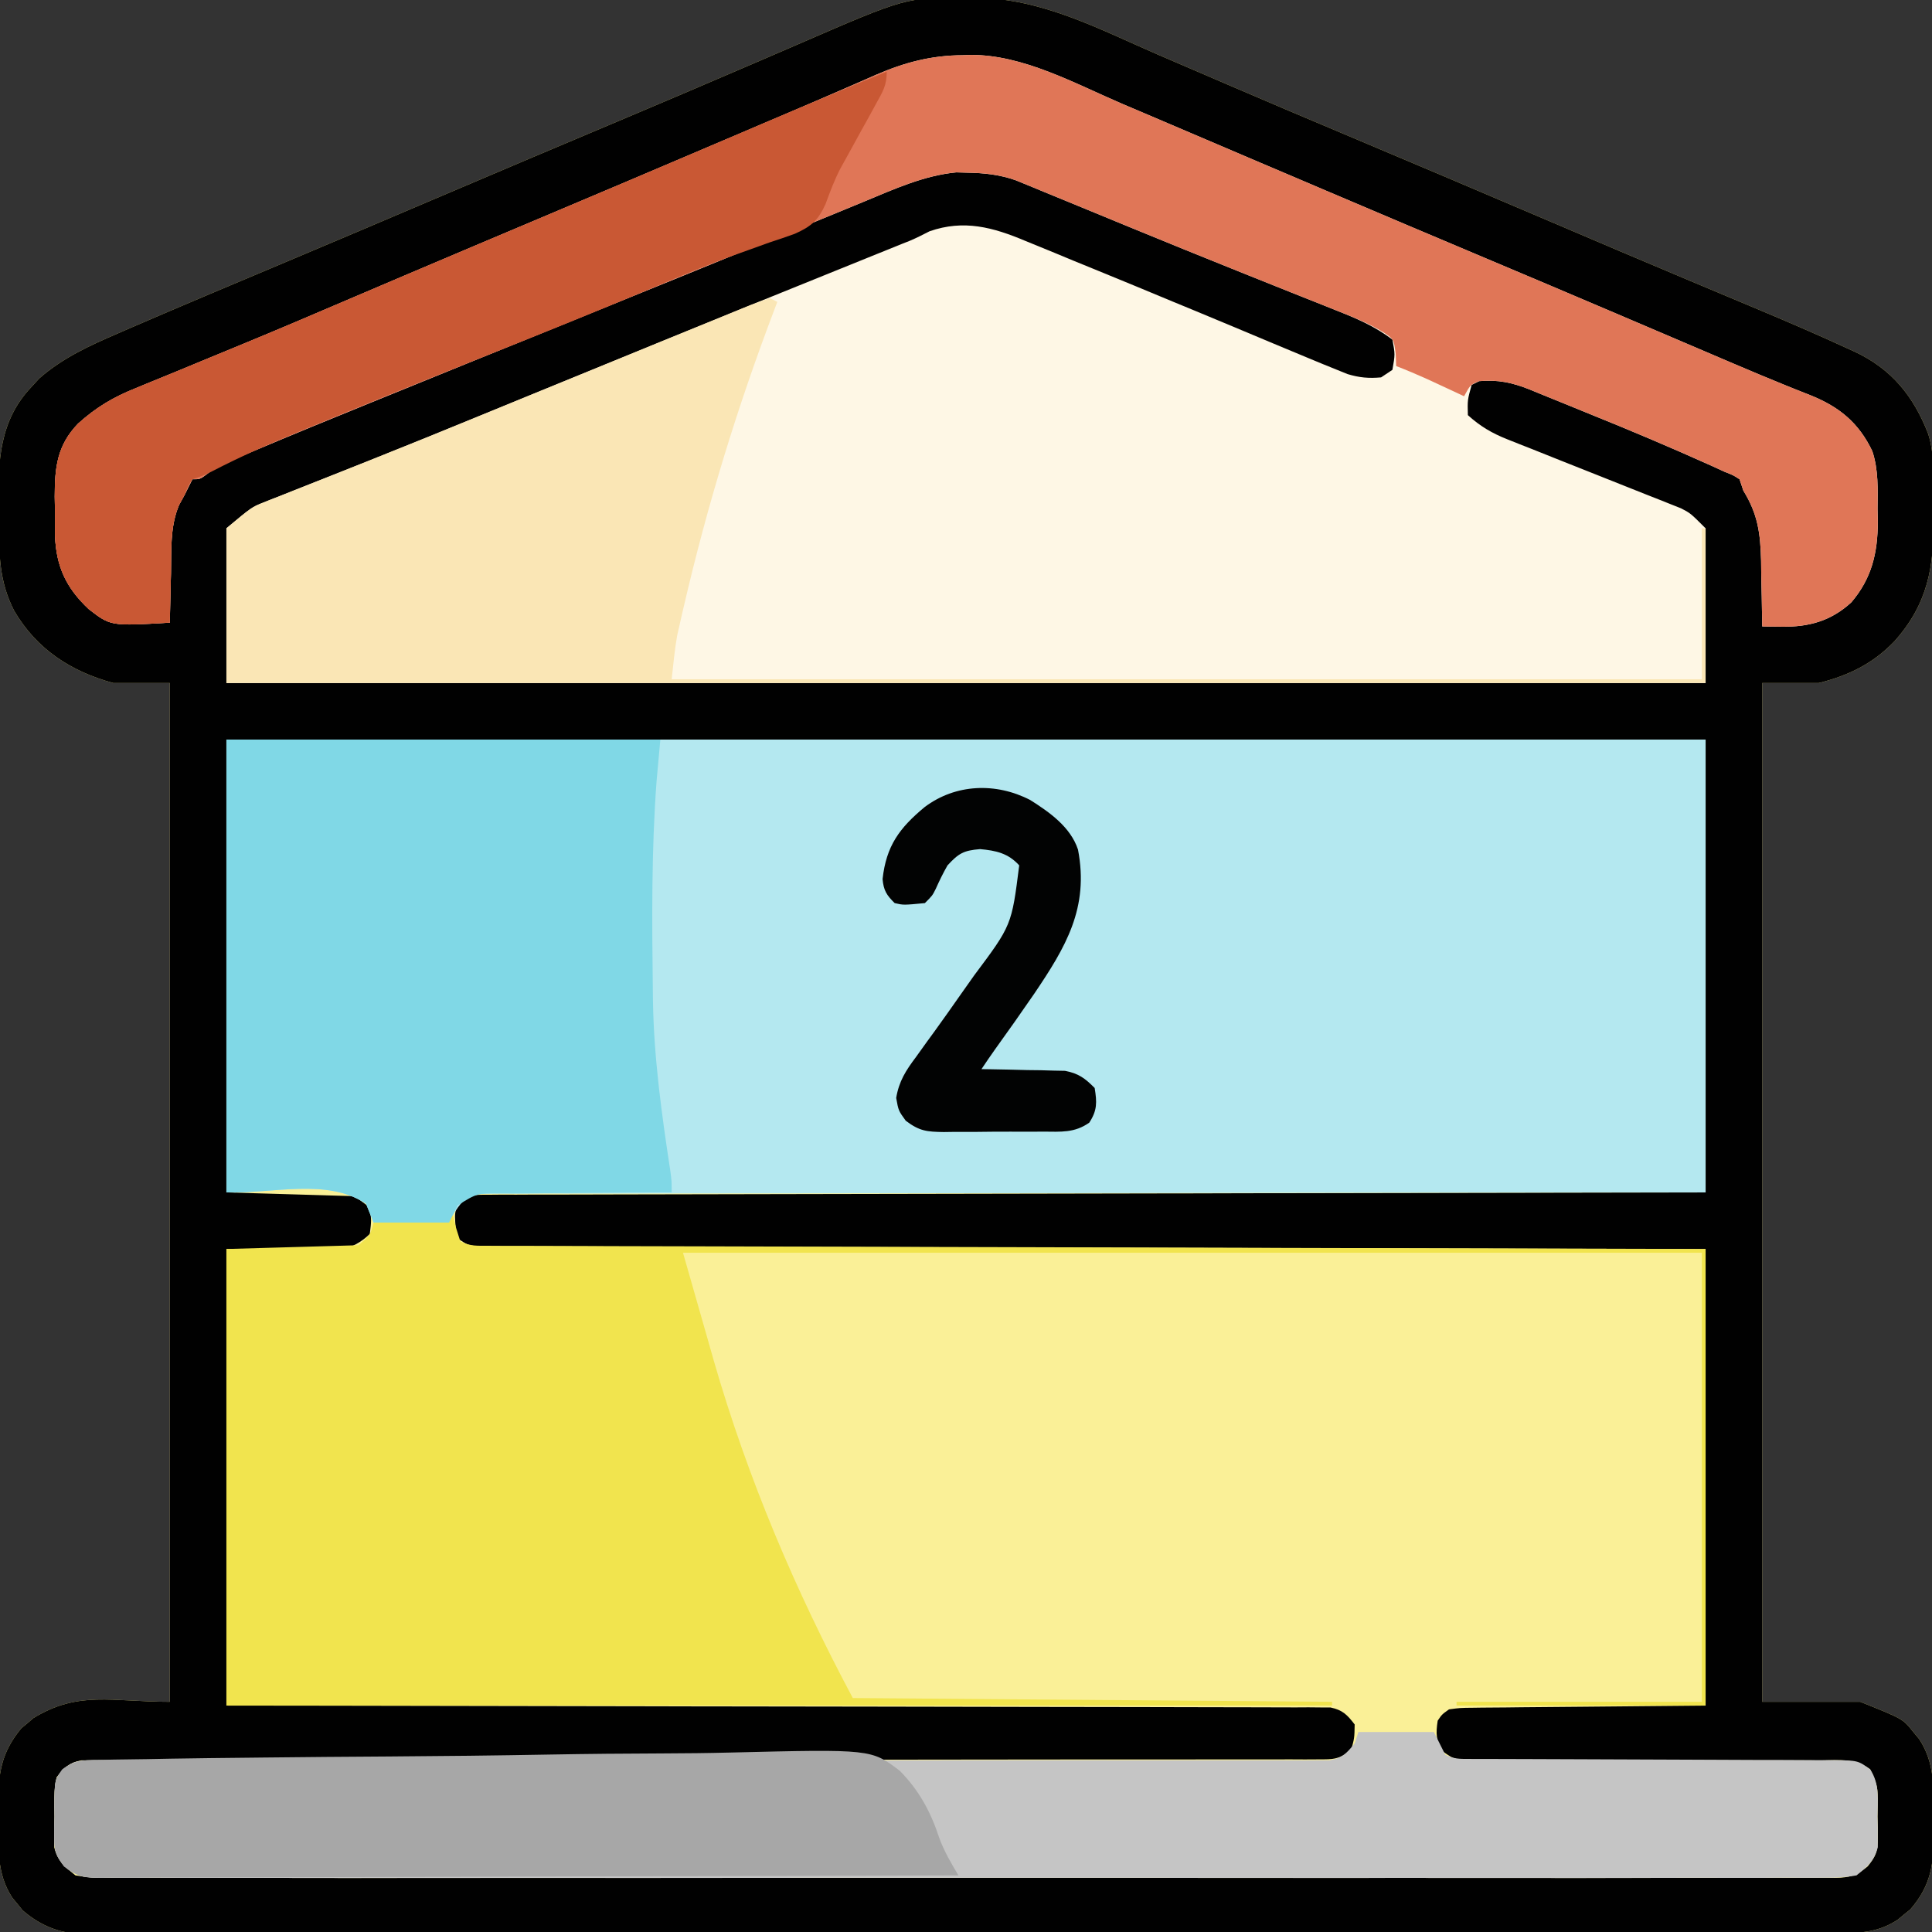 <?xml version="1.0"?>
<svg width="512" height="512" xmlns="http://www.w3.org/2000/svg" xmlns:svg="http://www.w3.org/2000/svg" version="1.1">
 <rect width="100%" height="100%" fill="#333333" stroke="none"/>
 <g class="layer">
  <title>Layer 1</title>
  <path d="m0,0c0.96,-0.02 1.93,-0.03 2.92,-0.05c17.16,0.09 32.72,8.43 48.14,15.11c2.42,1.04 4.84,2.08 7.26,3.12c3.69,1.59 7.38,3.17 11.07,4.76c10.12,4.36 20.26,8.66 30.42,12.93c18.56,7.81 37.1,15.69 55.62,23.59c12.12,5.18 24.25,10.34 36.4,15.44c1.02,0.43 2.05,0.86 3.1,1.3c4.77,2.01 9.54,4.01 14.32,6.01c8.12,3.4 16.19,6.87 24.18,10.55c0.69,0.31 1.38,0.63 2.09,0.95c9.79,4.58 15.63,11.83 19.48,21.79c1.82,5.7 1.26,11.93 1.3,17.85c0.01,1.51 0.03,3.01 0.06,4.52c0.25,12.89 -1.51,22.76 -10.36,32.63c-5.67,5.89 -12.12,9.03 -20,11c-4.95,0 -9.9,0 -15,0c0,89.1 0,178.2 0,270c8.58,0 17.16,0 26,0c11.29,4.52 11.29,4.52 14,7.94c0.54,0.65 1.07,1.29 1.63,1.96c4.31,6.59 3.74,13.29 3.75,20.91c0.02,1.25 0.04,2.49 0.07,3.78c0.03,8.32 -0.61,13.96 -6.2,20.43c-0.55,0.45 -1.11,0.9 -1.69,1.36c-0.55,0.46 -1.11,0.92 -1.68,1.39c-4.84,3.16 -9.31,3.52 -14.97,3.49c-0.81,0 -1.63,0 -2.47,0.01c-2.73,0.01 -5.47,0 -8.21,0c-1.98,0 -3.96,0.01 -5.94,0.01c-5.44,0.01 -10.89,0.01 -16.33,0.01c-5.87,0 -11.74,0.01 -17.61,0.02c-11.51,0.02 -23.01,0.02 -34.51,0.02c-9.35,0.01 -18.7,0.01 -28.05,0.02c-2.69,0 -5.38,0 -8.07,0c-0.67,0 -1.34,0 -2.03,0c-18.81,0.01 -37.63,0.02 -56.44,0.02c-0.71,0 -1.42,0 -2.15,0c-3.59,0 -7.19,0 -10.79,0c-0.71,0 -1.42,0 -2.16,0c-1.44,0 -2.89,0 -4.33,0c-22.47,0 -44.94,0.01 -67.41,0.04c-25.24,0.03 -50.48,0.05 -75.72,0.05c-2.7,0 -5.39,0 -8.08,0c-0.66,0 -1.32,0 -2.01,0c-10,0 -20.01,0.01 -30.01,0.02c-11.38,0.02 -22.76,0.03 -34.14,0.01c-5.81,0 -11.62,0 -17.42,0.01c-5.32,0.02 -10.63,0.02 -15.95,0c-1.92,0 -3.85,0 -5.77,0.01c-2.62,0.01 -5.23,0 -7.84,-0.01c-0.75,0.01 -1.5,0.02 -2.27,0.03c-6.3,-0.09 -11.44,-2.14 -16.22,-6.28c-0.45,-0.55 -0.9,-1.11 -1.36,-1.69c-0.46,-0.55 -0.92,-1.11 -1.39,-1.68c-4.22,-6.47 -3.6,-13.24 -3.61,-20.69c-0.02,-1.25 -0.04,-2.49 -0.07,-3.78c-0.03,-8.32 0.67,-13.83 6.09,-20.4c0.53,-0.44 1.06,-0.87 1.61,-1.32c0.78,-0.68 0.78,-0.68 1.58,-1.37c12.04,-7.34 20.65,-4.32 36.17,-4.32c0,-89.1 0,-178.2 0,-270c-4.95,0 -9.9,0 -15,0c-11.21,-3.07 -20.24,-8.9 -26.22,-19.08c-4.05,-7.82 -4.03,-15.03 -4.08,-23.72c-0.01,-1.49 -0.03,-2.99 -0.06,-4.49c-0.22,-11.5 0.25,-22.27 8.61,-31.08c1.06,-1.16 1.06,-1.16 2.14,-2.34c6.18,-5.42 13.3,-8.69 20.8,-11.91c1.05,-0.46 2.11,-0.92 3.2,-1.4c13.8,-5.97 27.67,-11.79 41.53,-17.62c12.88,-5.42 25.73,-10.88 38.58,-16.36c17.16,-7.31 34.33,-14.59 51.52,-21.82c9.93,-4.19 19.85,-8.41 29.76,-12.68c3.19,-1.37 6.37,-2.74 9.56,-4.11c2.04,-0.87 4.07,-1.75 6.09,-2.63c28.82,-12.51 28.82,-12.51 44.57,-12.26z" fill="#FAF097" id="svg_1" transform="translate(256,-0.5)"/>
  <path d="m0,0c0.96,-0.02 1.93,-0.03 2.92,-0.05c17.16,0.09 32.72,8.43 48.14,15.11c2.42,1.04 4.84,2.08 7.26,3.12c3.69,1.59 7.38,3.17 11.07,4.76c10.12,4.36 20.26,8.66 30.42,12.93c18.56,7.81 37.1,15.69 55.62,23.59c12.12,5.18 24.25,10.34 36.4,15.44c1.02,0.43 2.05,0.86 3.1,1.3c4.77,2.01 9.54,4.01 14.32,6.01c8.12,3.4 16.19,6.87 24.18,10.55c0.69,0.31 1.38,0.63 2.09,0.95c9.79,4.58 15.63,11.83 19.48,21.79c1.82,5.7 1.26,11.93 1.3,17.85c0.01,1.51 0.03,3.01 0.06,4.52c0.25,12.89 -1.51,22.76 -10.36,32.63c-5.67,5.89 -12.12,9.03 -20,11c-4.95,0 -9.9,0 -15,0c0,89.1 0,178.2 0,270c8.58,0 17.16,0 26,0c11.29,4.52 11.29,4.52 14,7.94c0.54,0.65 1.07,1.29 1.63,1.96c4.31,6.59 3.74,13.29 3.75,20.91c0.02,1.25 0.04,2.49 0.07,3.78c0.03,8.32 -0.61,13.96 -6.2,20.43c-0.55,0.45 -1.11,0.9 -1.69,1.36c-0.55,0.46 -1.11,0.92 -1.68,1.39c-4.84,3.16 -9.31,3.52 -14.97,3.49c-0.81,0 -1.63,0 -2.47,0.01c-2.73,0.01 -5.47,0 -8.21,0c-1.98,0 -3.96,0.01 -5.94,0.01c-5.44,0.01 -10.89,0.01 -16.33,0.01c-5.87,0 -11.74,0.01 -17.61,0.02c-11.51,0.02 -23.01,0.02 -34.51,0.02c-9.35,0.01 -18.7,0.01 -28.05,0.02c-2.69,0 -5.38,0 -8.07,0c-0.67,0 -1.34,0 -2.03,0c-18.81,0.01 -37.63,0.02 -56.44,0.02c-0.71,0 -1.42,0 -2.15,0c-3.59,0 -7.19,0 -10.79,0c-0.71,0 -1.42,0 -2.16,0c-1.44,0 -2.89,0 -4.33,0c-22.47,0 -44.94,0.01 -67.41,0.04c-25.24,0.03 -50.48,0.05 -75.72,0.05c-2.7,0 -5.39,0 -8.08,0c-0.66,0 -1.32,0 -2.01,0c-10,0 -20.01,0.01 -30.01,0.02c-11.38,0.02 -22.76,0.03 -34.14,0.01c-5.81,0 -11.62,0 -17.42,0.01c-5.32,0.02 -10.63,0.02 -15.95,0c-1.92,0 -3.85,0 -5.77,0.01c-2.62,0.01 -5.23,0 -7.84,-0.01c-0.75,0.01 -1.5,0.02 -2.27,0.03c-6.3,-0.09 -11.44,-2.14 -16.22,-6.28c-0.45,-0.55 -0.9,-1.11 -1.36,-1.69c-0.46,-0.55 -0.92,-1.11 -1.39,-1.68c-4.22,-6.47 -3.6,-13.24 -3.61,-20.69c-0.02,-1.25 -0.04,-2.49 -0.07,-3.78c-0.03,-8.32 0.67,-13.83 6.09,-20.4c0.53,-0.44 1.06,-0.87 1.61,-1.32c0.78,-0.68 0.78,-0.68 1.58,-1.37c12.04,-7.34 20.65,-4.32 36.17,-4.32c0,-89.1 0,-178.2 0,-270c-4.95,0 -9.9,0 -15,0c-11.21,-3.07 -20.24,-8.9 -26.22,-19.08c-4.05,-7.82 -4.03,-15.03 -4.08,-23.72c-0.01,-1.49 -0.03,-2.99 -0.06,-4.49c-0.22,-11.5 0.25,-22.27 8.61,-31.08c1.06,-1.16 1.06,-1.16 2.14,-2.34c6.18,-5.42 13.3,-8.69 20.8,-11.91c1.05,-0.46 2.11,-0.92 3.2,-1.4c13.8,-5.97 27.67,-11.79 41.53,-17.62c12.88,-5.42 25.73,-10.88 38.58,-16.36c17.16,-7.31 34.33,-14.59 51.52,-21.82c9.93,-4.19 19.85,-8.41 29.76,-12.68c3.19,-1.37 6.37,-2.74 9.56,-4.11c2.04,-0.87 4.07,-1.75 6.09,-2.63c28.82,-12.51 28.82,-12.51 44.57,-12.26zm-196,196.5c0,39.6 0,79.2 0,120c11.22,0.33 22.44,0.66 34,1c1.32,0.99 2.64,1.98 4,3c0.44,3.5 0.44,3.5 0,7c-9.01,9.01 -25.27,3.64 -38,4c0,39.93 0,79.86 0,121c8.92,0.01 17.83,0.02 27.02,0.03c28.5,0.03 57.01,0.08 85.52,0.15c4.43,0.01 8.85,0.02 13.28,0.03c0.88,0 1.76,0 2.67,0c14.28,0.03 28.56,0.05 42.83,0.06c14.65,0.02 29.29,0.04 43.94,0.08c9.04,0.03 18.08,0.04 27.12,0.04c6.2,0 12.39,0.02 18.59,0.04c3.57,0.02 7.15,0.02 10.73,0.02c3.87,-0.01 7.75,0.01 11.62,0.03c1.14,-0.01 2.27,-0.01 3.44,-0.02c1.04,0.01 2.07,0.02 3.14,0.03c1.34,0 1.34,0 2.71,0.01c3.2,0.67 4.42,1.93 6.39,4.5c-0.06,3.63 -0.06,3.63 -1,7c-3.41,2.28 -4.6,2.25 -8.61,2.25c-1.17,0.01 -2.34,0.01 -3.55,0.02c-1.3,-0.01 -2.59,-0.01 -3.93,-0.02c-1.39,0 -2.77,0.01 -4.16,0.01c-3.81,0.01 -7.63,0 -11.45,0c-4.11,-0.01 -8.22,0 -12.33,0.01c-7.13,0 -14.26,0.01 -21.39,0c-10.31,0 -20.62,0.01 -30.94,0.03c-16.73,0.02 -33.47,0.04 -50.2,0.06c-1.5,0 -1.5,0 -3.04,0c-14.22,0.01 -28.45,0.02 -42.67,0.02c-1,0 -2.01,0 -3.04,0c-1,0 -2,0 -3.03,0c-16.67,0.01 -33.34,0.02 -50.01,0.06c-10.29,0.01 -20.58,0.02 -30.87,0.01c-7.04,-0.01 -14.09,0 -21.14,0.02c-4.07,0.01 -8.14,0.02 -12.21,0c-3.72,-0.01 -7.44,0 -11.16,0.02c-1.99,0 -3.98,-0.01 -5.97,-0.02c-1.18,0.01 -2.36,0.02 -3.57,0.03c-1.53,0 -1.53,0 -3.08,0c-3.36,0.64 -4.55,1.85 -6.65,4.5c-0.8,3.44 -0.6,6.91 -0.56,10.44c-0.03,0.94 -0.05,1.88 -0.07,2.85c0,0.91 0,1.83 0,2.77c0,0.83 0,1.65 0,2.51c0.95,3.65 2.71,5.08 5.63,7.43c2.86,0.49 5.12,0.67 7.97,0.63c0.8,0.01 1.61,0.01 2.43,0.02c2.7,0.02 5.39,0 8.09,-0.02c1.94,0.01 3.89,0.02 5.84,0.03c5.36,0.02 10.72,0.01 16.08,-0.01c5.78,-0.01 11.56,0.01 17.33,0.02c11.33,0.03 22.65,0.02 33.97,0.01c9.2,-0.01 18.4,-0.02 27.6,-0.01c1.31,0 2.62,0 3.96,0c2.66,0 5.32,0 7.97,0.01c24.22,0.01 48.44,0 72.65,-0.03c22.12,-0.02 44.23,-0.02 66.35,0c24.83,0.03 49.67,0.04 74.51,0.02c2.65,0 5.29,0 7.94,0c1.3,0 2.61,0 3.95,0c9.19,-0.01 18.38,0 27.57,0.01c11.2,0.02 22.4,0.01 33.59,-0.01c5.72,-0.02 11.43,-0.02 17.15,-0.01c5.23,0.02 10.46,0.01 15.68,-0.02c1.9,0 3.8,0 5.69,0.01c2.57,0.02 5.14,0 7.71,-0.02c0.74,0.01 1.48,0.02 2.25,0.03c3.92,-0.07 5.58,-0.55 8.68,-3.05c2.22,-2.84 2.67,-4.01 2.67,-7.55c0,-0.91 0,-1.83 0,-2.77c-0.02,-0.94 -0.04,-1.88 -0.07,-2.85c0.01,-0.95 0.02,-1.89 0.04,-2.87c0.05,-5.11 0.05,-5.11 -1.99,-9.68c-4.07,-2.94 -8.02,-2.43 -12.91,-2.37c-1.58,-0.01 -1.58,-0.01 -3.18,-0.01c-2.27,-0.01 -4.55,-0.01 -6.82,0c-3.6,0.02 -7.2,0.01 -10.79,0c-7.64,-0.03 -15.27,-0.02 -22.91,-0.01c-8.85,0.01 -17.69,0.01 -26.54,-0.02c-3.55,-0.01 -7.1,0.01 -10.64,0.02c-2.17,0 -4.34,-0.01 -6.52,-0.02c-0.98,0.01 -1.97,0.03 -2.99,0.04c-6.66,-0.06 -6.66,-0.06 -9.93,-2.36c-1.87,-2.93 -1.89,-4.75 -1.38,-8.16c1.12,-1.66 1.12,-1.66 3,-3c2.94,-0.4 2.94,-0.4 6.58,-0.43c0.68,-0.01 1.35,-0.02 2.05,-0.03c2.18,-0.03 4.36,-0.04 6.54,-0.05c1.35,-0.02 2.69,-0.03 4.04,-0.05c4.99,-0.06 9.98,-0.09 14.98,-0.13c16.73,-0.15 16.73,-0.15 33.81,-0.31c0,-39.93 0,-79.86 0,-121c-9.92,-0.02 -19.84,-0.04 -30.06,-0.06c-31.72,-0.06 -63.43,-0.14 -95.14,-0.22c-4.93,-0.01 -9.85,-0.03 -14.77,-0.04c-0.98,0 -1.96,0 -2.97,0c-15.89,-0.04 -31.77,-0.08 -47.66,-0.11c-16.29,-0.03 -32.58,-0.07 -48.87,-0.11c-10.06,-0.03 -20.12,-0.05 -30.18,-0.07c-6.89,-0.01 -13.78,-0.03 -20.67,-0.05c-3.98,-0.01 -7.96,-0.02 -11.94,-0.02c-3.64,-0.01 -7.28,-0.02 -10.92,-0.03c-1.95,-0.01 -3.9,-0.01 -5.85,-0.01c-1.15,0 -2.3,-0.01 -3.48,-0.02c-0.99,0 -1.99,0 -3.01,-0.01c-2.48,-0.25 -2.48,-0.25 -5.48,-2.25c-0.67,-7.09 -0.67,-7.09 1.18,-9.6c2.51,-1.93 4.17,-1.78 7.31,-1.78c1.15,-0.01 2.3,-0.02 3.48,-0.03c1.9,0 1.9,0 3.84,0.01c1.36,0 2.71,-0.01 4.07,-0.02c3.73,-0.02 7.47,-0.02 11.2,-0.01c4.02,0 8.04,-0.02 12.07,-0.03c6.97,-0.03 13.94,-0.04 20.91,-0.04c10.08,-0.01 20.16,-0.03 30.24,-0.06c16.36,-0.04 32.71,-0.07 49.06,-0.09c15.89,-0.02 31.78,-0.05 47.67,-0.09c0.98,0 1.96,0 2.96,0c4.92,-0.02 9.83,-0.03 14.74,-0.04c40.75,-0.09 81.51,-0.16 122.27,-0.22c0,-39.6 0,-79.2 0,-120c-129.36,0 -258.72,0 -392,0z" fill="#010101" id="svg_2" transform="translate(256,-0.5)"/>
  <path d="m255.19,14.63c0.67,-0.02 1.33,-0.05 2.02,-0.07c13.9,-0.08 27.66,7.58 40.17,12.95c1.98,0.84 3.97,1.69 5.96,2.53c4.14,1.76 8.29,3.53 12.43,5.3c6.01,2.57 12.03,5.14 18.05,7.7c1.95,0.82 3.9,1.65 5.84,2.48c0.96,0.41 1.93,0.82 2.92,1.24c2.95,1.26 5.89,2.51 8.84,3.77c14.11,6.01 28.24,11.98 42.37,17.94c11.49,4.84 22.97,9.7 34.44,14.59c1.21,0.52 2.42,1.03 3.66,1.56c5.91,2.52 11.81,5.04 17.71,7.56c2.17,0.92 4.34,1.85 6.51,2.78c1.04,0.44 2.07,0.88 3.14,1.34c4.63,1.97 9.26,3.92 13.93,5.81c0.79,0.32 1.57,0.63 2.38,0.96c1.42,0.57 2.84,1.13 4.26,1.69c7.69,3.09 12.79,7.33 16.36,14.79c1.66,4.99 1.44,10.12 1.39,15.33c0.02,1.12 0.04,2.24 0.07,3.39c-0.02,8.22 -1.58,14.97 -7.01,21.35c-5.38,4.95 -11.26,6.56 -18.4,6.46c-0.98,-0.01 -1.96,-0.02 -2.97,-0.03c-0.75,-0.02 -1.49,-0.03 -2.26,-0.04c-0.01,-0.81 -0.02,-1.62 -0.03,-2.45c-0.05,-3.68 -0.13,-7.37 -0.22,-11.05c-0.01,-1.27 -0.03,-2.54 -0.04,-3.85c-0.19,-7.37 -0.84,-12.35 -4.71,-18.65c-0.33,-0.99 -0.66,-1.99 -1,-3c-1.66,-1.08 -1.66,-1.08 -4,-2c-1.19,-0.55 -2.37,-1.09 -3.6,-1.65c-10.73,-4.82 -21.55,-9.4 -32.46,-13.79c-1.77,-0.72 -3.54,-1.44 -5.31,-2.17c-2.6,-1.07 -5.21,-2.12 -7.83,-3.18c-0.78,-0.32 -1.56,-0.65 -2.37,-0.98c-4.64,-1.84 -8.35,-2.67 -13.43,-2.23c-0.66,0.32 -1.32,0.65 -2,1c-1.11,4.01 -1.11,4.01 -1,8c3.26,2.96 6.38,4.79 10.46,6.41c1.61,0.64 1.61,0.64 3.24,1.29c1.14,0.45 2.29,0.9 3.46,1.36c2.43,0.97 4.86,1.94 7.28,2.91c3.18,1.27 6.36,2.53 9.55,3.79c4.33,1.71 8.66,3.44 12.99,5.17c1.14,0.45 2.28,0.9 3.46,1.36c1.07,0.43 2.13,0.85 3.23,1.29c0.94,0.37 1.87,0.74 2.84,1.13c2.49,1.29 2.49,1.29 6.49,5.29c0,13.53 0,27.06 0,41c-129.36,0 -258.72,0 -392,0c0,-13.54 0,-27.07 0,-41c6.75,-5.63 6.75,-5.63 9.84,-6.85c0.7,-0.28 1.4,-0.56 2.12,-0.85c0.75,-0.29 1.5,-0.58 2.27,-0.88c0.8,-0.32 1.61,-0.64 2.43,-0.97c1.74,-0.69 3.48,-1.38 5.22,-2.07c2.81,-1.1 5.61,-2.21 8.41,-3.33c2.94,-1.17 5.88,-2.34 8.83,-3.51c9.27,-3.69 18.52,-7.46 27.75,-11.25c4.57,-1.88 9.15,-3.75 13.72,-5.62c0.93,-0.38 1.85,-0.76 2.8,-1.15c11.08,-4.54 22.16,-9.06 33.24,-13.59c1.01,-0.41 2.03,-0.83 3.08,-1.25c16.73,-6.84 33.48,-13.63 50.24,-20.39c0.83,-0.34 1.66,-0.68 2.52,-1.02c1.53,-0.62 3.06,-1.24 4.59,-1.85c0.68,-0.28 1.37,-0.56 2.07,-0.84c0.66,-0.26 1.32,-0.52 2,-0.79c1.77,-0.75 3.48,-1.62 5.19,-2.5c9.09,-3.19 16.85,-1.07 25.43,2.55c1.49,0.61 1.49,0.61 3.02,1.23c3.23,1.31 6.45,2.65 9.67,3.99c2.24,0.91 4.48,1.83 6.71,2.74c6.63,2.7 13.24,5.45 19.85,8.2c1.88,0.77 3.76,1.55 5.65,2.33c7,2.91 14,5.82 20.99,8.77c3.11,1.31 6.24,2.6 9.36,3.9c1.81,0.75 1.81,0.75 3.65,1.51c1.14,0.46 2.28,0.92 3.46,1.4c0.99,0.4 1.99,0.8 3.01,1.22c3.16,0.95 5.6,1.16 8.88,0.87c1.49,-0.99 1.49,-0.99 3,-2c0.73,-4.12 0.73,-4.12 0,-8c-4.69,-3.59 -9.68,-5.7 -15.14,-7.85c-0.9,-0.36 -1.81,-0.72 -2.74,-1.1c-2.97,-1.19 -5.95,-2.37 -8.93,-3.55c-3.15,-1.26 -6.29,-2.52 -9.44,-3.78c-2.19,-0.88 -4.38,-1.76 -6.57,-2.64c-8.02,-3.21 -16.02,-6.47 -24.01,-9.75c-1.12,-0.46 -2.24,-0.92 -3.39,-1.39c-4.38,-1.8 -8.76,-3.6 -13.14,-5.41c-3.03,-1.24 -6.05,-2.49 -9.08,-3.73c-1.35,-0.56 -1.35,-0.56 -2.72,-1.13c-0.83,-0.34 -1.66,-0.68 -2.52,-1.03c-0.72,-0.29 -1.43,-0.59 -2.17,-0.89c-4.25,-1.49 -8.36,-1.93 -12.83,-2c-1.43,-0.04 -1.43,-0.04 -2.89,-0.08c-8.59,0.82 -16.59,4.48 -24.49,7.76c-1.75,0.72 -3.49,1.44 -5.24,2.16c-2.02,0.83 -4.03,1.66 -6.05,2.49c-8.43,3.48 -16.88,6.92 -25.33,10.36c-3.22,1.32 -6.44,2.63 -9.66,3.95c-12.38,5.05 -24.76,10.09 -37.16,15.11c-13.59,5.5 -27.19,11.02 -40.77,16.56c-2.11,0.85 -4.22,1.71 -6.32,2.57c-10.74,4.36 -21.45,8.76 -32.13,13.28c-1.31,0.55 -1.31,0.55 -2.66,1.11c-0.81,0.35 -1.62,0.69 -2.46,1.05c-0.71,0.3 -1.42,0.6 -2.15,0.91c-2.11,0.99 -2.11,0.99 -4.14,2.64c-1.87,1.38 -1.87,1.38 -3.87,1.38c-0.69,1.32 -1.34,2.65 -2,4c-0.5,0.91 -1.01,1.83 -1.53,2.78c-2.44,5.72 -2.04,12.03 -2.16,18.15c-0.03,1.26 -0.06,2.51 -0.1,3.81c-0.08,3.08 -0.15,6.17 -0.21,9.26c-15.67,0.91 -15.67,0.91 -21.49,-3.59c-6.03,-5.67 -8.61,-11.32 -8.94,-19.5c-0.02,-2.29 -0.02,-4.57 -0.01,-6.85c-0.01,-1.14 -0.03,-2.29 -0.06,-3.46c0.01,-7.78 0.65,-13.6 6.18,-19.34c4.78,-4.31 9.34,-7.03 15.3,-9.4c0.85,-0.36 1.71,-0.72 2.6,-1.08c2.82,-1.17 5.65,-2.32 8.48,-3.47c2.01,-0.83 4.02,-1.66 6.03,-2.5c4.2,-1.74 8.4,-3.47 12.6,-5.2c8.99,-3.71 17.94,-7.54 26.89,-11.37c4.92,-2.1 9.84,-4.19 14.76,-6.29c0.98,-0.41 1.95,-0.83 2.95,-1.25c10.25,-4.36 20.51,-8.69 30.77,-13.02c17.17,-7.23 34.31,-14.51 51.44,-21.81c1.13,-0.48 2.26,-0.96 3.42,-1.45c2.2,-0.94 4.39,-1.88 6.59,-2.82c2.12,-0.9 4.24,-1.8 6.36,-2.7c5.05,-2.15 10.08,-4.32 15.11,-6.51c0.95,-0.42 1.9,-0.83 2.87,-1.25c1.76,-0.77 3.52,-1.54 5.28,-2.32c7.59,-3.3 14.75,-5.18 23.06,-5.2z" fill="#FEF7E5" id="svg_3" transform="matrix(1 0 0 1 0 0)"/>
  <path d="m60,196c129.36,0 258.72,0 392,0c0,39.6 0,79.2 0,120c-14.87,0.01 -14.87,0.01 -30.05,0.01c-31.7,0.02 -63.4,0.06 -95.1,0.12c-4.92,0.01 -9.85,0.01 -14.77,0.02c-1.47,0.01 -1.47,0.01 -2.97,0.01c-15.88,0.02 -31.75,0.03 -47.63,0.04c-16.29,0 -32.58,0.02 -48.86,0.06c-10.06,0.02 -20.11,0.03 -30.16,0.02c-6.89,0 -13.78,0.01 -20.67,0.04c-3.98,0.01 -7.96,0.02 -11.93,0.01c-3.64,-0.02 -7.28,-0.01 -10.92,0.02c-1.95,0.01 -3.89,-0.01 -5.84,-0.02c-1.15,0.01 -2.3,0.03 -3.49,0.04c-0.99,0 -1.99,0 -3.01,0c-3.58,0.87 -4.61,2.62 -6.6,5.63c-0.33,0.66 -0.66,1.32 -1,2c-6.6,0 -13.2,0 -20,0c-0.66,-1.65 -1.32,-3.3 -2,-5c-10.3,-6.86 -24.63,-2.64 -37,-3c0,-39.6 0,-79.2 0,-120z" fill="#B4E8F0" id="svg_4" transform="matrix(1 0 0 1 0 0)"/>
  <path d="m0,0c0.33,0 0.66,0 1,0c0.29,1.13 0.58,2.27 0.88,3.44c0.37,1.17 0.74,2.35 1.12,3.56c2.59,1.3 4.47,1.13 7.37,1.14c1.72,0.01 1.72,0.01 3.47,0.02c1.27,0 2.54,0 3.85,0c1.36,0 2.71,0.01 4.07,0.01c3.73,0.02 7.47,0.02 11.2,0.03c4.03,0.01 8.05,0.02 12.07,0.04c6.98,0.02 13.95,0.04 20.93,0.05c10.08,0.02 20.16,0.05 30.25,0.08c16.36,0.05 32.72,0.09 49.08,0.13c15.89,0.04 31.79,0.08 47.68,0.13c1.47,0 1.47,0 2.97,0.01c4.91,0.01 9.82,0.02 14.74,0.04c40.77,0.11 81.55,0.22 122.32,0.32c0,39.93 0,79.86 0,121c-21.78,0 -43.56,0 -66,0c0,-0.33 0,-0.66 0,-1c21.45,0 42.9,0 65,0c0,-39.27 0,-78.54 0,-119c-89.1,0 -178.2,0 -270,0c1.98,6.93 3.96,13.86 6,21c0.72,2.52 1.43,5.04 2.17,7.63c9.02,31.24 21.52,60.67 36.83,89.37c41.91,0.33 83.82,0.66 127,1c0,0.33 0,0.66 0,1c-96.69,0 -193.38,0 -293,0c0,-39.93 0,-79.86 0,-121c17.33,-0.49 17.33,-0.49 35,-1c3.15,-2.7 3.15,-2.7 4,-6c6.6,0 13.2,0 20,0c0,-0.66 0,-1.32 0,-2z" fill="#F1E44E" id="svg_5" transform="translate(119,322)"/>
  <path d="m0,0c0.67,-0.02 1.33,-0.05 2.02,-0.07c13.9,-0.08 27.66,7.58 40.17,12.95c1.98,0.84 3.97,1.69 5.96,2.53c4.14,1.76 8.29,3.53 12.43,5.3c6.01,2.57 12.03,5.14 18.05,7.7c1.95,0.82 3.9,1.65 5.84,2.48c0.96,0.41 1.93,0.82 2.92,1.24c2.95,1.26 5.89,2.51 8.84,3.77c14.11,6.01 28.24,11.98 42.37,17.94c11.49,4.84 22.97,9.7 34.44,14.59c1.21,0.52 2.42,1.03 3.66,1.56c5.91,2.52 11.81,5.04 17.71,7.56c2.17,0.92 4.34,1.85 6.51,2.78c1.04,0.44 2.07,0.88 3.14,1.34c4.63,1.97 9.26,3.92 13.93,5.81c0.79,0.32 1.57,0.63 2.38,0.96c1.42,0.57 2.84,1.13 4.26,1.69c7.69,3.09 12.79,7.33 16.36,14.79c1.66,4.99 1.44,10.12 1.39,15.33c0.02,1.12 0.04,2.24 0.07,3.39c-0.02,8.22 -1.58,14.97 -7.01,21.35c-5.38,4.95 -11.26,6.56 -18.4,6.46c-0.98,-0.01 -1.96,-0.02 -2.97,-0.03c-0.75,-0.02 -1.49,-0.03 -2.26,-0.04c-0.01,-0.81 -0.02,-1.62 -0.03,-2.45c-0.05,-3.68 -0.13,-7.37 -0.22,-11.05c-0.01,-1.27 -0.03,-2.54 -0.04,-3.85c-0.19,-7.37 -0.84,-12.35 -4.71,-18.65c-0.33,-0.99 -0.66,-1.99 -1,-3c-1.66,-1.08 -1.66,-1.08 -4,-2c-1.19,-0.55 -2.37,-1.09 -3.6,-1.65c-10.73,-4.82 -21.55,-9.4 -32.46,-13.79c-1.77,-0.72 -3.54,-1.44 -5.31,-2.17c-2.6,-1.07 -5.21,-2.12 -7.83,-3.18c-0.78,-0.32 -1.56,-0.65 -2.37,-0.98c-4.64,-1.84 -8.35,-2.67 -13.43,-2.23c-2.33,0.95 -2.33,0.95 -4,4c-0.88,-0.41 -1.76,-0.82 -2.67,-1.25c-1.16,-0.54 -2.32,-1.07 -3.51,-1.63c-1.15,-0.53 -2.3,-1.07 -3.49,-1.62c-2.75,-1.24 -5.51,-2.41 -8.33,-3.5c-0.04,-1.08 -0.08,-2.15 -0.12,-3.25c-0.5,-3.87 -0.5,-3.87 -3.36,-5.75c-4,-2.45 -8.31,-4.13 -12.66,-5.85c-0.9,-0.36 -1.81,-0.72 -2.74,-1.1c-2.97,-1.19 -5.95,-2.37 -8.93,-3.55c-3.15,-1.26 -6.29,-2.52 -9.44,-3.78c-2.19,-0.88 -4.38,-1.76 -6.57,-2.64c-8.02,-3.21 -16.02,-6.47 -24.01,-9.75c-1.12,-0.46 -2.24,-0.92 -3.39,-1.39c-4.38,-1.8 -8.76,-3.6 -13.14,-5.41c-3.03,-1.24 -6.05,-2.49 -9.08,-3.73c-1.35,-0.56 -1.35,-0.56 -2.72,-1.13c-0.83,-0.34 -1.66,-0.68 -2.52,-1.03c-0.72,-0.29 -1.43,-0.59 -2.17,-0.89c-4.25,-1.49 -8.36,-1.93 -12.83,-2c-1.43,-0.04 -1.43,-0.04 -2.89,-0.08c-8.59,0.82 -16.59,4.48 -24.49,7.76c-1.75,0.72 -3.49,1.44 -5.24,2.16c-2.02,0.83 -4.03,1.66 -6.05,2.49c-8.43,3.48 -16.88,6.92 -25.33,10.36c-3.22,1.32 -6.44,2.63 -9.66,3.95c-12.38,5.05 -24.76,10.09 -37.16,15.11c-13.59,5.5 -27.19,11.02 -40.77,16.56c-2.11,0.85 -4.22,1.71 -6.32,2.57c-10.74,4.36 -21.45,8.76 -32.13,13.28c-1.31,0.55 -1.31,0.55 -2.66,1.11c-0.81,0.35 -1.62,0.69 -2.46,1.05c-0.71,0.3 -1.42,0.6 -2.15,0.91c-2.11,0.99 -2.11,0.99 -4.14,2.64c-1.87,1.38 -1.87,1.38 -3.87,1.38c-0.69,1.32 -1.34,2.65 -2,4c-0.5,0.91 -1.01,1.83 -1.53,2.78c-2.44,5.72 -2.04,12.03 -2.16,18.15c-0.03,1.26 -0.06,2.51 -0.1,3.81c-0.08,3.08 -0.15,6.17 -0.21,9.26c-15.67,0.91 -15.67,0.91 -21.49,-3.59c-6.03,-5.67 -8.61,-11.32 -8.94,-19.5c-0.02,-2.29 -0.02,-4.57 -0.01,-6.85c-0.01,-1.14 -0.03,-2.29 -0.06,-3.46c0.01,-7.78 0.65,-13.6 6.18,-19.34c4.78,-4.31 9.34,-7.03 15.3,-9.4c0.85,-0.36 1.71,-0.72 2.6,-1.08c2.82,-1.17 5.65,-2.32 8.48,-3.47c2.01,-0.83 4.02,-1.66 6.03,-2.5c4.2,-1.74 8.4,-3.47 12.6,-5.2c8.99,-3.71 17.94,-7.54 26.89,-11.37c4.92,-2.1 9.84,-4.19 14.76,-6.29c0.98,-0.41 1.95,-0.83 2.95,-1.25c10.25,-4.36 20.51,-8.69 30.77,-13.02c17.17,-7.23 34.31,-14.51 51.44,-21.81c1.13,-0.48 2.26,-0.96 3.42,-1.45c2.2,-0.94 4.39,-1.88 6.59,-2.82c2.12,-0.9 4.24,-1.8 6.36,-2.7c5.05,-2.15 10.08,-4.32 15.11,-6.51c0.95,-0.42 1.9,-0.83 2.87,-1.25c1.76,-0.77 3.52,-1.54 5.28,-2.32c7.59,-3.3 14.75,-5.18 23.06,-5.2z" fill="#E07657" id="svg_6" transform="translate(255.188,14.625)"/>
  <path d="m0,0c6.6,0 13.2,0 20,0c0.99,1.98 1.98,3.96 3,6c2.34,1.17 3.71,1.13 6.31,1.13c1.36,0.01 1.36,0.01 2.75,0.01c0.99,0 1.99,0 3.02,0c1.04,0.01 2.09,0.01 3.17,0.01c2.28,0.01 4.56,0.02 6.84,0.02c3.61,0.01 7.21,0.02 10.82,0.04c10.25,0.05 20.5,0.1 30.76,0.12c6.26,0.01 12.53,0.04 18.79,0.08c2.39,0.01 4.79,0.01 7.18,0.01c3.34,0 6.68,0.02 10.02,0.05c1,-0.01 1.99,-0.01 3.01,-0.02c6.7,0.09 6.7,0.09 9.94,2.44c2.56,3.9 2,8.02 1.95,12.55c0.03,0.94 0.05,1.88 0.07,2.85c0,0.91 0,1.83 0,2.77c0,1.24 0,1.24 0,2.51c-0.95,3.65 -2.71,5.08 -5.63,7.43c-2.86,0.49 -5.12,0.67 -7.97,0.63c-1.2,0.01 -1.2,0.01 -2.43,0.02c-2.7,0.02 -5.39,0 -8.09,-0.02c-1.94,0.01 -3.89,0.02 -5.84,0.03c-5.36,0.02 -10.72,0.01 -16.08,-0.01c-5.78,-0.01 -11.56,0.01 -17.33,0.02c-11.33,0.03 -22.65,0.02 -33.97,0.01c-9.2,-0.01 -18.4,-0.02 -27.6,-0.01c-1.31,0 -2.62,0 -3.96,0c-2.66,0 -5.32,0 -7.97,0.01c-24.22,0.01 -48.44,0 -72.65,-0.03c-22.12,-0.02 -44.23,-0.02 -66.35,0c-24.83,0.03 -49.67,0.04 -74.51,0.02c-2.65,0 -5.29,0 -7.94,0c-1.3,0 -2.61,0 -3.95,0c-9.19,-0.01 -18.38,0 -27.57,0.01c-11.2,0.02 -22.4,0.01 -33.59,-0.01c-5.72,-0.02 -11.43,-0.02 -17.15,-0.01c-5.23,0.02 -10.46,0.01 -15.68,-0.02c-1.9,0 -3.8,0 -5.69,0.01c-2.57,0.02 -5.14,0 -7.71,-0.02c-0.74,0.01 -1.48,0.02 -2.25,0.03c-3.92,-0.07 -5.58,-0.55 -8.68,-3.05c-2.22,-2.84 -2.67,-4.01 -2.67,-7.55c0,-0.91 0,-1.83 0,-2.77c0.02,-0.94 0.04,-1.88 0.07,-2.85c-0.01,-0.95 -0.02,-1.89 -0.04,-2.87c0.08,-6.91 0.08,-6.91 2.28,-9.68c2.9,-2.36 4.34,-2.39 8.05,-2.39c1.76,-0.01 1.76,-0.01 3.56,-0.02c1.29,0.01 2.59,0.02 3.92,0.03c1.39,-0.01 2.77,-0.01 4.16,-0.02c3.81,-0.01 7.63,0 11.44,0.02c4.11,0.01 8.23,0 12.34,0c7.12,-0.01 14.25,-0.01 21.38,0c10.3,0.02 20.61,0.02 30.92,0c16.73,-0.02 33.46,-0.02 50.19,-0.02c1,0 2,0 3.03,0c8.13,0 16.26,0.01 24.38,0.01c7.11,0 14.21,0.01 21.31,0.01c1,0 2,0 3.03,0c16.67,0.01 33.34,-0.01 50,-0.03c10.29,-0.01 20.57,-0.01 30.86,0.01c7.04,0.01 14.08,0.01 21.13,0c4.06,-0.01 8.13,-0.01 12.2,0.01c3.72,0.02 7.44,0.01 11.16,0c1.99,-0.01 3.98,0.01 5.97,0.02c1.76,-0.01 1.76,-0.01 3.56,-0.02c1.02,0 2.04,0 3.08,0c3.38,-0.64 4.54,-1.83 6.65,-4.5c0.33,-0.99 0.66,-1.98 1,-3z" fill="#C5C5C5" id="svg_7" transform="translate(360,459)"/>
  <path d="m0,0c37.95,0 75.9,0 115,0c-0.33,3.63 -0.66,7.26 -1,11c-1.37,18.3 -1.22,36.66 -1,55c0.01,1.08 0.03,2.15 0.04,3.26c0.25,15.2 2.32,30.08 4.61,45.09c0.35,2.65 0.35,2.65 0.35,5.65c-1,0 -1,0 -2.02,0c-6.95,0.02 -13.89,0.08 -20.83,0.15c-2.59,0.03 -5.19,0.04 -7.78,0.05c-3.72,0 -7.44,0.05 -11.17,0.09c-1.16,0 -2.32,0 -3.51,-0.01c-6.28,-0.05 -6.28,-0.05 -11.39,3.14c-0.77,1.53 -1.54,3.05 -2.3,4.58c-6.6,0 -13.2,0 -20,0c-0.66,-1.65 -1.32,-3.3 -2,-5c-10.3,-6.86 -24.63,-2.64 -37,-3c0,-39.6 0,-79.2 0,-120z" fill="#80D8E6" id="svg_8" transform="translate(60,196)"/>
  <path d="m0,0c0.99,0.49 0.99,0.49 2,1c-0.36,0.95 -0.36,0.95 -0.73,1.92c-9.92,26.08 -17.85,51.99 -24.15,79.21c-0.3,1.3 -0.3,1.3 -0.61,2.63c-0.28,1.24 -0.28,1.24 -0.56,2.5c-0.16,0.7 -0.32,1.4 -0.49,2.13c-0.68,3.84 -1.03,7.73 -1.46,11.61c90.09,0 180.18,0 273,0c0,-13.2 0,-26.4 0,-40c0.33,0 0.66,0 1,0c0,13.53 0,27.06 0,41c-129.36,0 -258.72,0 -392,0c0,-13.53 0,-27.06 0,-41c6.75,-5.62 6.75,-5.62 9.84,-6.84c1.05,-0.43 1.05,-0.43 2.12,-0.86c1.12,-0.43 1.12,-0.43 2.27,-0.87c1.2,-0.49 1.2,-0.49 2.43,-0.98c1.74,-0.69 3.48,-1.38 5.22,-2.06c2.81,-1.1 5.61,-2.22 8.4,-3.33c2.95,-1.18 5.89,-2.35 8.83,-3.52c9.29,-3.69 18.53,-7.46 27.77,-11.25c4.52,-1.86 9.04,-3.71 13.56,-5.56c0.91,-0.37 1.83,-0.75 2.78,-1.13c10.84,-4.44 21.68,-8.88 32.52,-13.31c2.21,-0.9 4.41,-1.8 6.61,-2.7c3.06,-1.25 6.12,-2.5 9.19,-3.75c0.91,-0.38 1.83,-0.75 2.77,-1.14c0.84,-0.34 1.68,-0.68 2.55,-1.04c0.73,-0.29 1.46,-0.59 2.22,-0.9c1.62,-0.64 3.27,-1.21 4.92,-1.76z" fill="#FAE6B5" id="svg_9" transform="translate(204,79)"/>
  <path d="m0,0c0,3.7 -1.1,5.36 -2.89,8.59c-0.61,1.12 -1.21,2.23 -1.84,3.38c-0.65,1.18 -1.31,2.35 -1.96,3.53c-1.25,2.28 -2.51,4.56 -3.76,6.84c-0.62,1.12 -1.24,2.23 -1.87,3.38c-1.57,3.06 -2.71,6.08 -3.88,9.3c-1.96,4.37 -3.78,5.98 -8.15,7.93c-2.22,0.81 -4.46,1.57 -6.71,2.3c-1.9,0.68 -3.8,1.36 -5.69,2.05c-1.35,0.48 -2.69,0.96 -4.03,1.44c-7,2.49 -13.83,5.37 -20.66,8.27c-15.43,6.55 -30.99,12.79 -46.56,18.99c-15.16,6.04 -30.3,12.12 -45.38,18.38c-0.72,0.29 -1.44,0.59 -2.19,0.9c-7.84,3.24 -15.52,6.64 -23.06,10.54c-2.37,1.18 -2.37,1.18 -5.37,2.18c-1.1,1.7 -1.1,1.7 -2,4c-0.75,1.37 -0.75,1.37 -1.52,2.78c-2.46,5.73 -2.06,12.03 -2.17,18.16c-0.03,1.25 -0.07,2.51 -0.1,3.8c-0.08,3.09 -0.15,6.17 -0.21,9.26c-15.67,0.92 -15.67,0.92 -21.49,-3.58c-6.03,-5.67 -8.62,-11.32 -8.94,-19.51c-0.02,-2.28 -0.02,-4.56 -0.01,-6.85c-0.02,-1.14 -0.04,-2.28 -0.06,-3.46c0.01,-7.77 0.64,-13.6 6.18,-19.34c4.78,-4.31 9.34,-7.03 15.29,-9.4c0.86,-0.35 1.72,-0.71 2.61,-1.08c2.82,-1.17 5.65,-2.32 8.48,-3.47c2.01,-0.83 4.02,-1.66 6.03,-2.49c4.2,-1.74 8.39,-3.47 12.59,-5.2c9,-3.72 17.95,-7.55 26.9,-11.37c4.92,-2.1 9.84,-4.2 14.76,-6.29c0.97,-0.42 1.95,-0.83 2.95,-1.26c11.16,-4.74 22.33,-9.45 33.5,-14.16c11.49,-4.85 22.97,-9.71 34.44,-14.6c1.21,-0.51 2.42,-1.03 3.66,-1.56c5.9,-2.52 11.8,-5.03 17.7,-7.55c11.77,-5.03 23.56,-10 35.41,-14.83z" fill="#C95834" id="svg_10" transform="translate(235,19)"/>
  <path d="m0,0c1.31,-0.03 1.31,-0.03 2.65,-0.06c2.94,-0.06 5.88,-0.09 8.81,-0.12c2.11,-0.04 4.21,-0.08 6.32,-0.12c6.92,-0.12 13.83,-0.19 20.75,-0.26c1.18,-0.02 2.36,-0.03 3.57,-0.04c11.12,-0.12 22.24,-0.22 33.36,-0.28c14.21,-0.09 28.41,-0.25 42.61,-0.51c10,-0.18 19.99,-0.27 29.99,-0.3c5.97,-0.02 11.93,-0.08 17.89,-0.23c37.36,-0.91 37.36,-0.91 44.91,4.82c5.14,5.18 8.24,10.96 10.5,17.87c1.32,3.57 3.11,6.6 5.06,9.87c-29.73,0.11 -59.45,0.2 -89.18,0.25c-3.5,0.01 -7.01,0.01 -10.52,0.02c-0.7,0 -1.4,0 -2.12,0c-11.31,0.03 -22.62,0.07 -33.94,0.11c-11.6,0.05 -23.21,0.08 -34.82,0.09c-6.52,0 -13.04,0.02 -19.56,0.05c-6.13,0.04 -12.26,0.05 -18.4,0.04c-2.25,0 -4.5,0.01 -6.76,0.03c-3.07,0.03 -6.14,0.02 -9.22,0.01c-1.34,0.02 -1.34,0.02 -2.71,0.04c-4.44,-0.05 -6.21,-0.21 -9.82,-3.03c-2.11,-2.84 -2.58,-4.07 -2.58,-7.56c0,-0.91 0,-1.82 -0.01,-2.76c0.03,-0.94 0.05,-1.89 0.08,-2.86c-0.01,-0.94 -0.02,-1.89 -0.04,-2.86c0.08,-6.84 0.08,-6.84 2.1,-9.68c3.53,-2.67 6.82,-2.51 11.08,-2.53z" fill="#A7A7A7" id="svg_11" transform="translate(27.58,466.364)"/>
  <path d="m273,212c5.13,3.24 10.69,7.14 12.68,13.15c2.97,15.48 -3.26,25.85 -11.6,38.2c-3.41,4.97 -6.89,9.89 -10.41,14.78c-1.22,1.71 -2.4,3.45 -3.57,5.2c0.73,0.01 1.46,0.02 2.22,0.03c3.32,0.05 6.65,0.13 9.97,0.22c1.15,0.01 2.3,0.03 3.49,0.04c1.66,0.05 1.66,0.05 3.36,0.1c1.54,0.03 1.54,0.03 3.1,0.06c3.59,0.69 5.3,1.97 7.86,4.55c0.61,3.79 0.7,5.93 -1.43,9.18c-3.9,2.76 -7.53,2.41 -12.19,2.38c-0.94,0.01 -1.87,0.02 -2.84,0.02c-1.98,0.01 -3.96,0.01 -5.94,-0.01c-3.02,-0.01 -6.04,0.02 -9.07,0.06c-1.92,0 -3.85,0 -5.77,0c-0.91,0.01 -1.81,0.02 -2.74,0.04c-4.47,-0.07 -6.43,-0.22 -10.09,-3c-1.93,-2.67 -1.93,-2.67 -2.53,-6.04c0.74,-4.45 2.58,-7.29 5.23,-10.82c1,-1.4 2.01,-2.8 3.02,-4.21c0.54,-0.74 1.08,-1.48 1.64,-2.24c2.43,-3.35 4.82,-6.74 7.2,-10.14c1.18,-1.68 2.37,-3.36 3.56,-5.04c9.95,-13.3 9.95,-13.3 11.95,-29.18c-2.91,-3.21 -6.11,-3.92 -10.37,-4.31c-4.38,0.37 -5.66,1.1 -8.63,4.31c-1.15,2.02 -2.16,4.06 -3.1,6.19c-0.9,1.81 -0.9,1.81 -2.9,3.81c-5.68,0.54 -5.68,0.54 -8,0c-2.15,-2.11 -2.94,-3.36 -3.21,-6.37c0.97,-8.76 4.43,-13.51 11.15,-19.08c8.22,-6.18 18.89,-6.56 27.96,-1.88z" fill="#020303" id="svg_13" transform="matrix(1 0 0 1 0 0)"/>
 </g>
</svg>